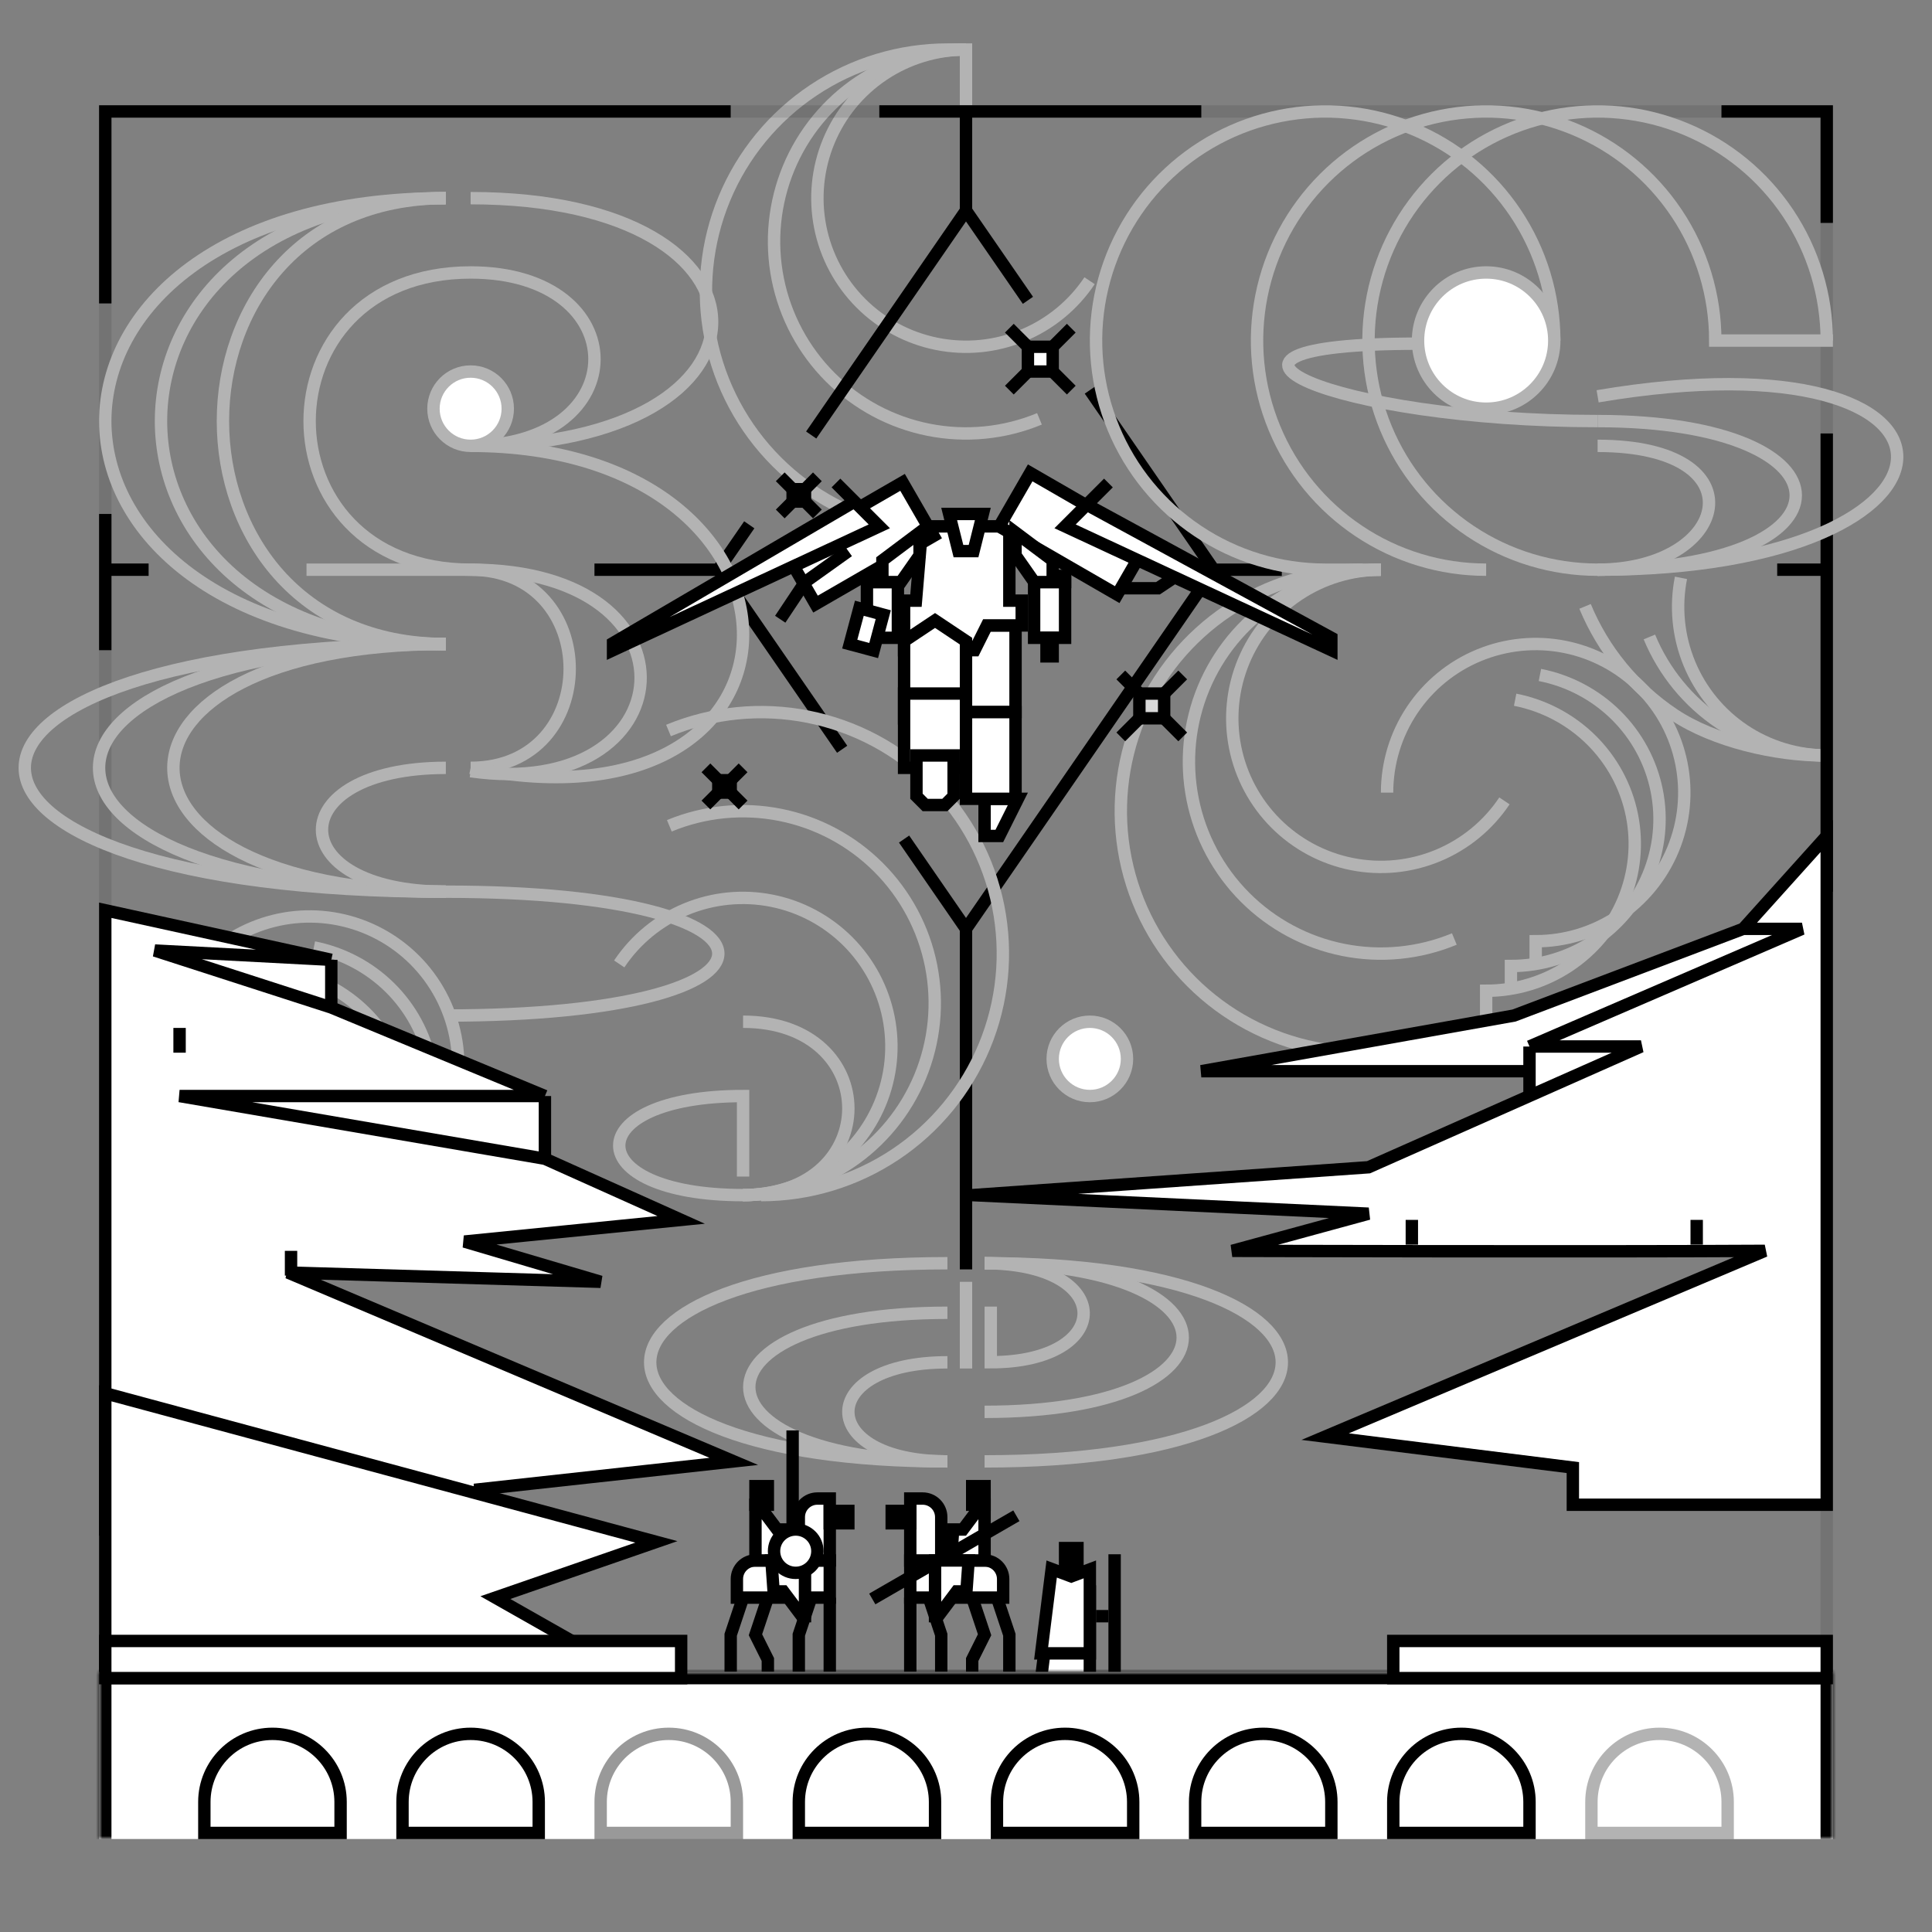 <svg width="312" height="312" viewBox="0 0 312 312" fill="none" xmlns="http://www.w3.org/2000/svg">
<rect x="0" y="0" width="312" height="312" fill="#808080" stroke="none"/>
<path d="M224 128C224 123.253 225.408 118.613 228.045 114.666C230.682 110.72 234.43 107.643 238.816 105.827C243.201 104.01 248.027 103.535 252.682 104.461C257.338 105.387 261.614 107.673 264.971 111.029C268.327 114.386 270.613 118.662 271.539 123.318C272.465 127.973 271.99 132.799 270.173 137.184C268.357 141.57 265.28 145.318 261.334 147.955C257.387 150.592 252.747 152 248 152V155.5" stroke="#B3B3B3" stroke-width="2"/>
<path d="M248.682 109C253.338 109.916 257.614 112.175 260.971 115.494C264.327 118.812 266.613 123.04 267.539 127.643C268.465 132.246 267.99 137.017 266.173 141.352C264.357 145.688 261.28 149.394 257.334 152.001C253.387 154.608 248.747 156 244 156V160" stroke="#B3B3B3" stroke-width="2"/>
<path d="M244.682 113C249.338 113.916 253.614 116.175 256.971 119.494C260.327 122.812 262.613 127.04 263.539 131.643C264.465 136.246 263.99 141.017 262.173 145.352C260.357 149.688 257.28 153.394 253.334 156.001C249.387 158.608 244.747 160 240 160V164.5" stroke="#B3B3B3" stroke-width="2"/>
<path d="M26 172C26 167.253 27.408 162.613 30.045 158.666C32.682 154.72 36.43 151.643 40.816 149.827C45.201 148.01 50.027 147.535 54.682 148.461C59.338 149.387 63.614 151.673 66.971 155.029C70.327 158.386 72.613 162.662 73.539 167.318C74.465 171.973 73.99 176.799 72.173 181.184C70.357 185.57 67.281 189.318 63.334 191.955C59.387 194.592 54.747 196 50 196" stroke="#B3B3B3" stroke-width="2"/>
<path d="M50.682 153C55.338 153.916 59.614 156.175 62.971 159.494C66.327 162.812 68.613 167.04 69.539 171.643C70.465 176.246 69.99 181.017 68.173 185.352C66.357 189.688 63.281 193.394 59.334 196.001C55.387 198.608 50.747 200 46 200" stroke="#B3B3B3" stroke-width="2"/>
<path d="M46.682 157C51.338 157.916 55.614 160.175 58.971 163.494C62.327 166.812 64.613 171.04 65.539 175.643C66.465 180.246 65.99 185.017 64.173 189.352C62.357 193.688 59.281 197.394 55.334 200.001C51.387 202.608 46.747 204 42 204" stroke="#B3B3B3" stroke-width="2"/>
<path d="M223 92C218.253 92 213.613 93.408 209.666 96.045C205.72 98.682 202.643 102.43 200.827 106.816C199.01 111.201 198.535 116.027 199.461 120.682C200.387 125.338 202.673 129.614 206.029 132.971C209.386 136.327 213.662 138.613 218.318 139.539C222.973 140.465 227.799 139.99 232.184 138.173C236.57 136.357 240.318 133.28 242.955 129.334" stroke="#B3B3B3" stroke-width="2"/>
<path d="M223 92C216.869 92 210.875 93.818 205.777 97.224C200.679 100.631 196.706 105.472 194.36 111.137C192.013 116.801 191.4 123.034 192.596 129.048C193.792 135.061 196.744 140.585 201.08 144.92C205.415 149.256 210.939 152.208 216.952 153.404C222.966 154.6 229.199 153.987 234.863 151.64" stroke="#B3B3B3" stroke-width="2"/>
<path d="M220.054 92C212.33 92 204.779 94.287 198.357 98.573C191.935 102.858 186.929 108.949 183.973 116.075C181.017 123.202 180.244 131.043 181.75 138.609C183.257 146.174 186.977 153.123 192.439 158.577C197.901 164.031 204.86 167.746 212.435 169.251C220.011 170.755 227.864 169.983 235 167.031" stroke="#B3B3B3" stroke-width="2"/>
<path d="M295 122C290.253 122 285.613 120.592 281.666 117.955C277.72 115.318 274.643 111.57 272.827 107.184C271.01 102.799 270.535 97.973 271.461 93.318" stroke="#B3B3B3" stroke-width="2"/>
<path d="M295 122C288.869 122 282.875 120.182 277.777 116.776C272.679 113.369 268.706 108.528 266.36 102.863" stroke="#B3B3B3" stroke-width="2"/>
<path d="M294.5 122C286.776 122 276.78 119.713 270.357 115.427C263.935 111.142 258.929 105.051 255.973 97.925" stroke="#B3B3B3" stroke-width="2"/>
<path d="M156 8C151.253 8 146.613 9.408 142.666 12.045C138.72 14.682 135.643 18.43 133.827 22.816C132.01 27.201 131.535 32.027 132.461 36.682C133.387 41.338 135.673 45.614 139.029 48.971C142.386 52.327 146.662 54.613 151.318 55.539C155.973 56.465 160.799 55.99 165.184 54.173C169.57 52.357 173.318 49.281 175.955 45.334" stroke="#B3B3B3" stroke-width="2"/>
<path d="M167.863 67.64C162.199 69.987 155.966 70.6 149.952 69.404C143.939 68.208 138.415 65.256 134.08 60.92C129.744 56.585 126.792 51.061 125.596 45.048C124.4 39.034 125.013 32.801 127.36 27.137C129.706 21.472 133.679 16.631 138.777 13.224C143.875 9.818 149.869 8 156 8L156 17" stroke="#B3B3B3" stroke-width="2"/>
<path d="M168 83.031C160.864 85.983 153.011 86.755 145.435 85.251C137.86 83.746 130.901 80.031 125.439 74.577C119.977 69.123 116.257 62.174 114.75 54.608C113.244 47.043 114.017 39.202 116.973 32.075C119.929 24.949 124.935 18.858 131.357 14.573C137.779 10.287 145.33 8 153.054 8L156 8" stroke="#B3B3B3" stroke-width="2"/>
<rect opacity="0.1" x="17" y="18" width="278" height="278" stroke="black" stroke-width="2"/>
<path d="M295 92L295 144M295 92L295 70M295 92L287 92M17 92L17 83M17 92L17 105M17 92L24 92" stroke="black" stroke-width="2"/>
<path d="M278 18H295V36" stroke="black" stroke-width="2"/>
<path d="M118 18H17L17 49" stroke="black" stroke-width="2"/>
<path d="M156 18L194 18M156 18L156 34M156 18L142 18" stroke="black" stroke-width="2"/>
<path d="M196 92L156 150M196 92L176 63M196 92H207M156 150L146 135.5M156 150V205M116 92L136 121M116 92L121 84.75M116 92H96M166 48.5L156 34L136 63L131 70.25" stroke="black" stroke-width="2"/>
<rect x="128" y="79" width="2" height="2" fill="#D9D9D9" stroke="black" stroke-width="2"/>
<path d="M126 77L132 83" stroke="black" stroke-width="2"/>
<path d="M126 83L132 77" stroke="black" stroke-width="2"/>
<path d="M181 109L191 119" stroke="black" stroke-width="2"/>
<path d="M181 119L191 109" stroke="black" stroke-width="2"/>
<rect x="184" y="112" width="4" height="4" fill="#D9D9D9" stroke="black" stroke-width="2"/>
<path d="M163 53L173 63" stroke="black" stroke-width="2"/>
<path d="M163 63L173 53" stroke="black" stroke-width="2"/>
<rect x="166" y="56" width="4" height="4" fill="white" stroke="black" stroke-width="2"/>
<path d="M240 92C232.682 92 225.529 89.83 219.444 85.764C213.359 81.699 208.617 75.92 205.816 69.159C203.016 62.398 202.283 54.959 203.711 47.782C205.139 40.604 208.663 34.012 213.837 28.837C219.012 23.663 225.604 20.139 232.782 18.711C239.959 17.283 247.398 18.016 254.159 20.817C260.92 23.617 266.699 28.359 270.764 34.444C274.83 40.529 277 47.682 277 55H296" stroke="#B3B3B3" stroke-width="2"/>
<path d="M251 55C251 47.682 248.83 40.529 244.764 34.444C240.699 28.359 234.92 23.617 228.159 20.817C221.398 18.016 213.959 17.283 206.782 18.711C199.604 20.139 193.012 23.663 187.837 28.837C182.663 34.012 179.139 40.604 177.711 47.782C176.283 54.959 177.016 62.398 179.816 69.159C182.617 75.92 187.359 81.699 193.444 85.764C199.529 89.83 206.682 92 214 92H223" stroke="#B3B3B3" stroke-width="2"/>
<path d="M295 55C295 47.682 292.83 40.529 288.764 34.444C284.699 28.359 278.92 23.617 272.159 20.817C265.398 18.016 257.959 17.283 250.782 18.711C243.604 20.139 237.012 23.663 231.837 28.837C226.663 34.012 223.139 40.604 221.711 47.782C220.283 54.959 221.016 62.398 223.816 69.159C226.617 75.92 231.359 81.699 237.444 85.764C243.529 89.83 250.682 92 258 92" stroke="#B3B3B3" stroke-width="2"/>
<path d="M72 32C24 32 24 104 72 104" stroke="#B3B3B3" stroke-width="2"/>
<path d="M72 32C10.667 32 10.667 104 72 104" stroke="#B3B3B3" stroke-width="2"/>
<path d="M72 32C-1.333 32 -1.333 104 72 104" stroke="#B3B3B3" stroke-width="2"/>
<path d="M119.955 193C124.702 193 129.342 191.592 133.289 188.955C137.236 186.318 140.312 182.57 142.128 178.184C143.945 173.799 144.42 168.973 143.494 164.318C142.568 159.662 140.282 155.386 136.926 152.029C133.569 148.673 129.293 146.387 124.637 145.461C119.982 144.535 115.156 145.01 110.771 146.827C106.385 148.643 102.637 151.72 100 155.666" stroke="#B3B3B3" stroke-width="2"/>
<path d="M119.955 193C126.087 193 132.08 191.182 137.178 187.776C142.276 184.369 146.249 179.528 148.596 173.863C150.942 168.199 151.556 161.966 150.36 155.952C149.164 149.939 146.211 144.415 141.876 140.08C137.54 135.744 132.017 132.792 126.003 131.596C119.99 130.4 113.757 131.013 108.092 133.36" stroke="#B3B3B3" stroke-width="2"/>
<path d="M122.901 193C130.625 193 138.176 190.713 144.598 186.427C151.021 182.142 156.027 176.051 158.982 168.925C161.938 161.798 162.712 153.957 161.205 146.391C159.698 138.826 155.978 131.877 150.517 126.423C145.055 120.969 138.096 117.254 130.52 115.749C122.944 114.245 115.092 115.017 107.955 117.969" stroke="#B3B3B3" stroke-width="2"/>
<path d="M120 165C142.667 165 142.667 193 120 193" stroke="#B3B3B3" stroke-width="2"/>
<path d="M120 193C93.333 193 93.333 177 120 177V190" stroke="#B3B3B3" stroke-width="2"/>
<path d="M72 164C130.667 164 130.667 144 72 144" stroke="#B3B3B3" stroke-width="2"/>
<path d="M72 144C13.333 144 13.333 104 72 104" stroke="#B3B3B3" stroke-width="2"/>
<path d="M72 144C-2.667 144 -2.667 104 72 104" stroke="#B3B3B3" stroke-width="2"/>
<path d="M72 144C-18.667 144 -18.667 104 72 104" stroke="#B3B3B3" stroke-width="2"/>
<path d="M72 124C45.333 124 45.333 144 72 144" stroke="#B3B3B3" stroke-width="2"/>
<path d="M159 204C180.333 204 180 219.989 160 219.989V211" stroke="#B3B3B3" stroke-width="2"/>
<path d="M159 204C201.667 204 201.667 228 159 228" stroke="#B3B3B3" stroke-width="2"/>
<path d="M159 204C223 204 223 236 159 236" stroke="#B3B3B3" stroke-width="2"/>
<path d="M153 236C131.667 236 131.667 220 153 220" stroke="#B3B3B3" stroke-width="2"/>
<path d="M153 236C110.333 236 110.333 212 153 212" stroke="#B3B3B3" stroke-width="2"/>
<path d="M153 236C89 236 89 204 153 204" stroke="#B3B3B3" stroke-width="2"/>
<rect x="155" y="207" width="2" height="14" fill="#B3B3B3"/>
<circle cx="240" cy="55" r="11" fill="white" stroke="#B3B3B3" stroke-width="2"/>
<path d="M258 92C279.333 92 284.5 72 258 72" stroke="#B3B3B3" stroke-width="2"/>
<path d="M258 92C300.667 92 300.667 68 258 68" stroke="#B3B3B3" stroke-width="2"/>
<path d="M258 68C215.333 68 186.333 55.5 229 55.5" stroke="#B3B3B3" stroke-width="2"/>
<path d="M258 92C322 92 323 53 258 64" stroke="#B3B3B3" stroke-width="2"/>
<path d="M76 32C128 32 128 72 76 72" stroke="#B3B3B3" stroke-width="2"/>
<path d="M76 44C102.667 44 102.667 72 76 72" stroke="#B3B3B3" stroke-width="2"/>
<path d="M76 44C41.333 44 41.333 92 76 92" stroke="#B3B3B3" stroke-width="2"/>
<path d="M76 124C97.333 124 97.333 92 76 92H49.5" stroke="#B3B3B3" stroke-width="2"/>
<path d="M76 124.54C110.667 129.547 114.5 92 76 92" stroke="#B3B3B3" stroke-width="2"/>
<path d="M76 124C134.667 136 134.667 72 76 72" stroke="#B3B3B3" stroke-width="2"/>
<circle cx="7" cy="7" r="6" transform="matrix(-1 0 0 1 83 59)" fill="white" stroke="#B3B3B3" stroke-width="2"/>
<path d="M190 93L187 95H181" stroke="black" stroke-width="2"/>
<path d="M173.351 258.436L176 257.443V271H168.133L169.835 257.381L172.649 258.436L173 258.568L173.351 258.436Z" fill="white" stroke="black" stroke-width="2"/>
<path d="M173.351 254.436L176 253.443V267H168.133L169.835 253.381L172.649 254.436L173 254.568L173.351 254.436Z" fill="white" stroke="black" stroke-width="2"/>
<rect x="172" y="250" width="2" height="3" fill="white" stroke="black" stroke-width="2"/>
<rect x="179.5" y="251.5" width="1" height="20" fill="white" stroke="black"/>
<rect x="177.5" y="260.5" width="1" height="1" fill="white" stroke="black"/>
<rect x="157" y="240" width="2" height="3" fill="white" stroke="black" stroke-width="2"/>
<path d="M147 258H162V255C162 253.343 160.657 252 159 252H147V258Z" fill="white" stroke="black" stroke-width="2"/>
<path d="M147 252H152V245C152 243.343 150.657 242 149 242H147V252Z" fill="white" stroke="black" stroke-width="2"/>
<path d="M147 244H144V246H147L147 244Z" fill="white" stroke="black" stroke-width="2"/>
<path d="M147 258V264V270" stroke="black" stroke-width="2"/>
<path d="M161 258L163 264V270" stroke="black" stroke-width="2"/>
<path d="M157 258L159 264L157 268V270" stroke="black" stroke-width="2"/>
<path d="M150 258L152 264V270" stroke="black" stroke-width="2"/>
<path d="M158.5 243H159V252H153.574L153.931 247H155H155.5L155.8 246.6L158.5 243Z" fill="white" stroke="black" stroke-width="2"/>
<path d="M151.5 261H151V252H156.426L156.069 257H155H154.5L154.2 257.4L151.5 261Z" fill="white" stroke="black" stroke-width="2"/>
<path d="M164.135 244.782L140.865 258.217" stroke="black" stroke-width="2"/>
<rect x="-1" y="1" width="2" height="3" transform="matrix(-1 0 0 1 123 239)" fill="white" stroke="black" stroke-width="2"/>
<path d="M134 258H119V255C119 253.343 120.343 252 122 252H134V258Z" fill="white" stroke="black" stroke-width="2"/>
<path d="M134 252H129V245C129 243.343 130.343 242 132 242H134V252Z" fill="white" stroke="black" stroke-width="2"/>
<path d="M134 244H137V246H134L134 244Z" fill="white" stroke="black" stroke-width="2"/>
<path d="M134 258V264V270" stroke="black" stroke-width="2"/>
<path d="M120 258L118 264V270" stroke="black" stroke-width="2"/>
<path d="M124 258L122 264L124 268V270" stroke="black" stroke-width="2"/>
<path d="M131 258L129 264V270" stroke="black" stroke-width="2"/>
<path d="M122.5 243H122V252H127.426L127.069 247H126H125.5L125.2 246.6L122.5 243Z" fill="white" stroke="black" stroke-width="2"/>
<path d="M129.5 261H130V252H124.574L124.931 257H126H126.5L126.8 257.4L129.5 261Z" fill="white" stroke="black" stroke-width="2"/>
<circle cx="128.5" cy="250.5" r="3.5" fill="white" stroke="black" stroke-width="2"/>
<path d="M128 231V246.5" stroke="black" stroke-width="2"/>
<path d="M53.5 155L17 147V247H77.5V240.5L118.5 236L46.5 205.5L97 207L75 200.5L110 197L88 187.127V177L53.5 162.701V155Z" fill="white"/>
<path d="M53.5 155L17 147V247H77.5V240.5L118.5 236L46.5 205.5L97 207L75 200.5L110 197L88 187.127M53.5 155L25 153.5L53.5 162.701M53.5 155V162.701M88 177H29L88 187.127M88 177L53.5 162.701M88 177V187.127" stroke="black" stroke-width="2"/>
<path d="M106 249L17 225V296H147L80 258L106 249Z" fill="white" stroke="black" stroke-width="2"/>
<mask id="path-98-inside-1_3739_57558" fill="white">
<path d="M16 270H296V297H16V270Z"/>
</mask>
<path d="M16 270H296V297H16V270Z" fill="white"/>
<path d="M55 291V296H33V291C33 284.925 37.925 280 44 280C50.075 280 55 284.925 55 291Z" stroke="black" stroke-width="2"/>
<path d="M87 291V296H65V291C65 284.925 69.925 280 76 280C82.075 280 87 284.925 87 291Z" stroke="black" stroke-width="2"/>
<path opacity="0.4" d="M119 291V296H97V291C97 284.925 101.925 280 108 280C114.075 280 119 284.925 119 291Z" stroke="black" stroke-width="2"/>
<path d="M151 291V296H129V291C129 284.925 133.925 280 140 280C146.075 280 151 284.925 151 291Z" stroke="black" stroke-width="2"/>
<path d="M183 291V296H161V291C161 284.925 165.925 280 172 280C178.075 280 183 284.925 183 291Z" stroke="black" stroke-width="2"/>
<path d="M215 291V296H193V291C193 284.925 197.925 280 204 280C210.075 280 215 284.925 215 291Z" stroke="black" stroke-width="2"/>
<path d="M247 291V296H225V291C225 284.925 229.925 280 236 280C242.075 280 247 284.925 247 291Z" stroke="black" stroke-width="2"/>
<path opacity="0.3" d="M279 291V296H257V291C257 284.925 261.925 280 268 280C274.075 280 279 284.925 279 291Z" stroke="black" stroke-width="2"/>
<path d="M16 270V268H14V270H16ZM296 270H298V268H296V270ZM16 272H296V268H16V272ZM294 270V297H298V270H294ZM18 297V270H14V297H18Z" fill="black" mask="url(#path-98-inside-1_3739_57558)"/>
<path d="M281.5 150L295 135V243H254V237L214 232L285 202C256.667 202.167 199 202 199 202L221 196L157 193L221 188.5L247 176.977V172.989H194L244.5 164L281.5 150Z" fill="white"/>
<path d="M281.5 150L295 135V243H254V237L214 232L285 202C256.667 202.167 199 202 199 202L221 196L157 193L221 188.5L247 176.977M281.5 150H291L247 169M281.5 150L244.5 164L194 172.989H247M247 169H265L247 176.977M247 169V172.989M247 176.977V172.989" stroke="black" stroke-width="2"/>
<rect x="17" y="265" width="93" height="6" fill="white" stroke="black" stroke-width="2"/>
<rect x="225" y="265" width="70" height="6" fill="white" stroke="black" stroke-width="2"/>
<rect x="46" y="202" width="2" height="4" fill="black"/>
<rect x="227" y="197" width="2" height="4" fill="black"/>
<rect x="273" y="197" width="2" height="4" fill="black"/>
<rect x="28" y="166" width="2" height="4" fill="black"/>
<circle cx="7" cy="7" r="6" transform="matrix(-1 0 0 1 183 164)" fill="white" stroke="#B3B3B3" stroke-width="2"/>
<path d="M156 101H164V115H156V101Z" fill="white" stroke="black" stroke-width="2"/>
<path d="M164 97H165V101H160H159.382L159.106 101.553L157.382 105H146V97H147H147.92L147.997 96.083L148.92 85H163V96V97H164Z" fill="white" stroke="black" stroke-width="2"/>
<path d="M159 129H164.382L161.382 135H159V129Z" fill="white" stroke="black" stroke-width="2"/>
<rect x="167" y="94" width="5" height="9" fill="white" stroke="black" stroke-width="2"/>
<rect x="140" y="94" width="5" height="9" fill="white" stroke="black" stroke-width="2"/>
<rect x="156" y="115" width="8" height="14" fill="white" stroke="black" stroke-width="2"/>
<path d="M154.781 89L153.281 83H158.719L157.219 89H154.781Z" fill="white" stroke="black" stroke-width="2"/>
<rect x="161.366" y="85.026" width="10" height="22" transform="rotate(-60 161.366 85.026)" fill="white" stroke="black" stroke-width="2"/>
<path d="M172 85L175.5 81.5L215 103L215 105L172 85Z" fill="white"/>
<path d="M175.5 81.5L172 85L215 105L215 103L175.5 81.5ZM175.5 81.5L179 78" stroke="black" stroke-width="2"/>
<rect x="-1.366" y="-0.366" width="10" height="22" transform="matrix(-0.5 -0.866 -0.866 0.5 149.754 85.558)" fill="white" stroke="black" stroke-width="2"/>
<path d="M142 85L138 81L99 103.841L99 105L142 85Z" fill="white"/>
<path d="M138 81L142 85L99 105L99 103.841L138 81ZM138 81L135 78" stroke="black" stroke-width="2"/>
<path d="M126 100L130 94L137 89" stroke="black" stroke-width="2"/>
<path d="M171 93H172L172 94H167.021L164 89.685L164 86L170 90.5V92V93L171 93Z" fill="white" stroke="black" stroke-width="2"/>
<path d="M141.5 93H140.5L140.5 94H145.479L148.5 89.685L148.5 86L142.5 90.5V92V93L141.5 93Z" fill="white" stroke="black" stroke-width="2"/>
<rect x="116" y="126" width="2" height="2" fill="white" stroke="black" stroke-width="2"/>
<path d="M114 124L120 130" stroke="black" stroke-width="2"/>
<path d="M114 130L120 124" stroke="black" stroke-width="2"/>
<rect x="168.75" y="102.75" width="1.5" height="3.5" fill="white" stroke="black" stroke-width="1.5"/>
<rect x="138.778" y="98.225" width="4" height="6" transform="rotate(15 138.778 98.225)" fill="white" stroke="black" stroke-width="2"/>
<path d="M151 100.202L156 103.535V116H146V103.535L151 100.202Z" fill="white" stroke="black" stroke-width="2"/>
<rect x="146" y="112" width="10" height="12" fill="white" stroke="black" stroke-width="2"/>
<path d="M148 122H154V128.586L152.586 130H149.414L148 128.586V122Z" fill="white" stroke="black" stroke-width="2"/>
</svg>
